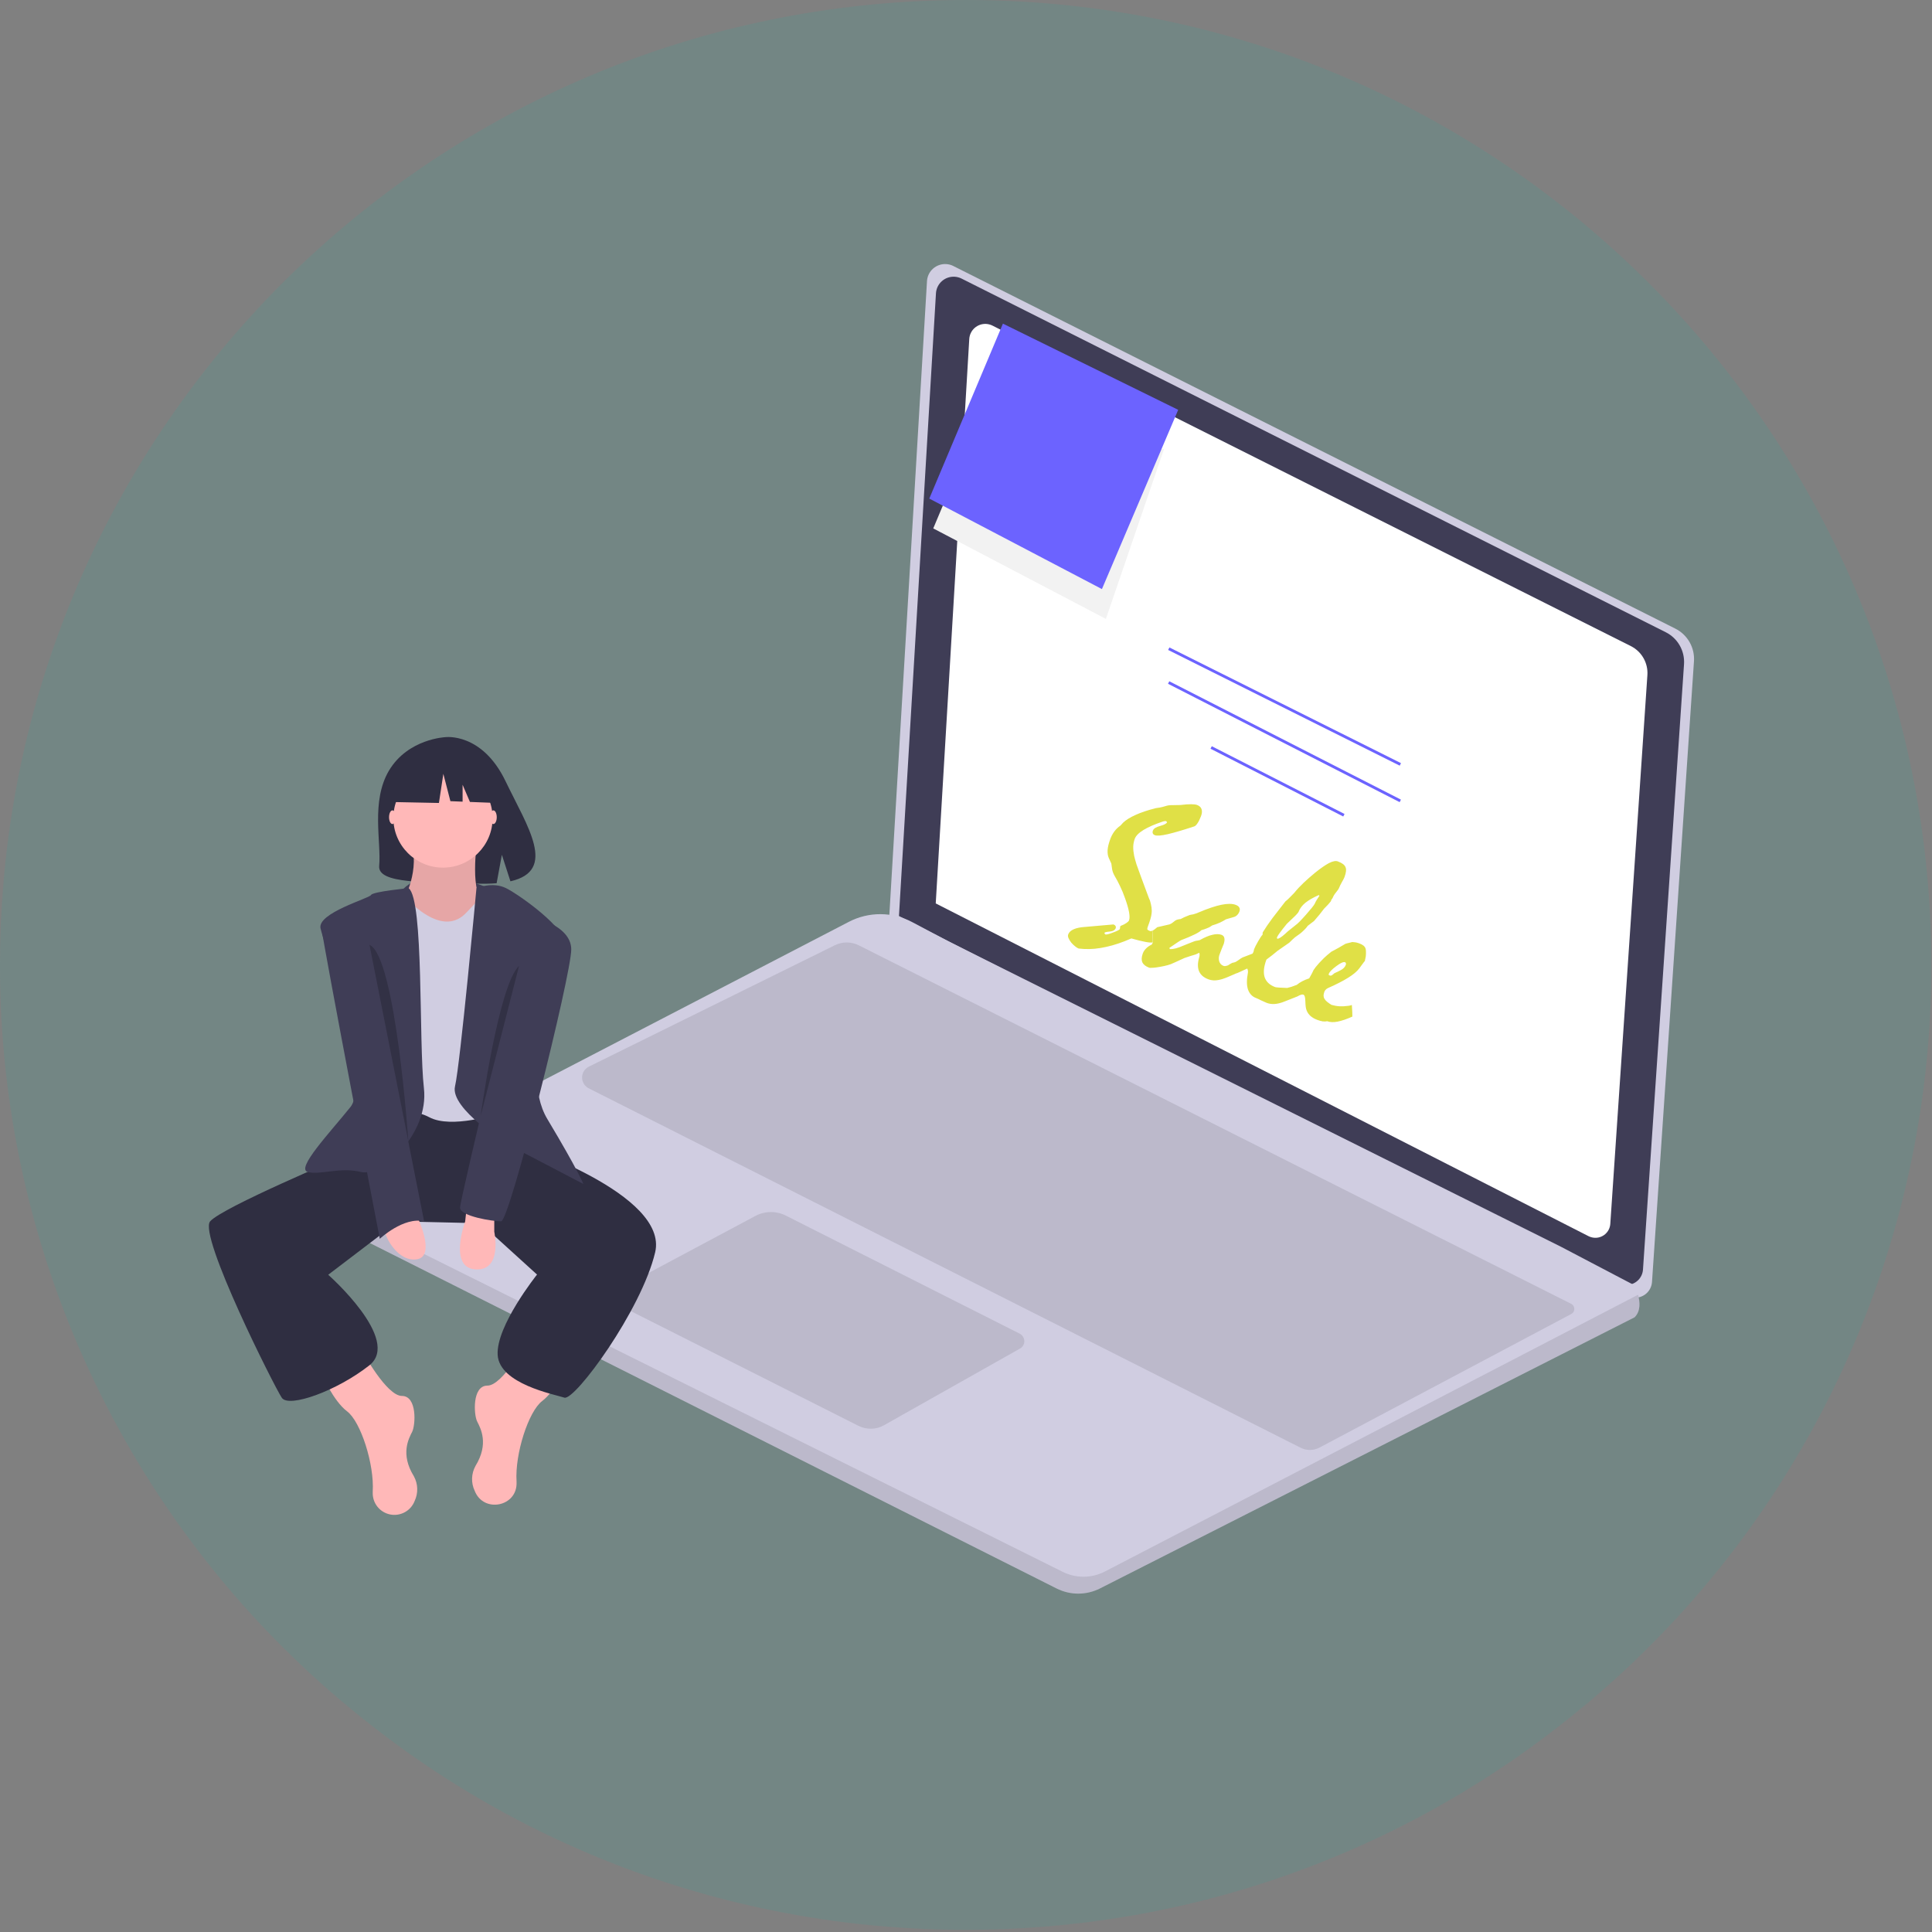 <?xml version="1.0" encoding="UTF-8"?>
<svg viewBox="0 0 143 143" xmlns="http://www.w3.org/2000/svg">
<rect x="0" y="0" width="143" height="143" fill="#808080" stroke="none"/>
<path d="m142.95 71.427c0.012 10.32-2.221 20.519-6.544 29.891-4.323 9.373-10.632 17.696-18.492 24.393-0.234 0.205-0.471 0.403-0.72 0.601-0.611 0.51-1.231 1.008-1.86 1.495-4.056 3.161-8.443 5.873-13.084 8.089l-0.45 0.212c-5.088 2.387-10.442 4.16-15.949 5.283-0.561 0.115-1.123 0.223-1.687 0.327l-0.291 0.051-0.104 0.018-0.439 0.071-0.22 0.036c-3.851 0.631-7.747 0.947-11.649 0.946-1.336 0-2.655-0.038-3.958-0.112-1.238-0.067-2.466-0.165-3.684-0.295l-0.327-0.035c-1.227-0.137-2.446-0.302-3.655-0.504-10.476-1.712-20.435-5.75-29.142-11.816-0.22-0.147-0.435-0.302-0.651-0.46-1.679-1.198-3.299-2.461-4.861-3.788-7.904-6.697-14.251-15.033-18.6-24.43-4.349-9.397-6.596-19.628-6.584-29.98 0-2.082 0.089-4.143 0.266-6.181 3.134-36.549 33.819-65.238 71.235-65.238 39.438 0.007 71.45 31.985 71.45 71.427z" fill="#03C6AF" opacity=".1"/>
<path d="m70.559 19.688 53.433 26.835c0.446 0.222 0.816 0.571 1.063 1.003 0.247 0.432 0.361 0.927 0.326 1.423l-3.105 45.936c-0.011 0.164-0.054 0.324-0.127 0.472-0.073 0.147-0.174 0.279-0.298 0.387-0.124 0.108-0.269 0.191-0.425 0.243s-0.32 0.074-0.485 0.062c-0.166-0.012-0.329-0.057-0.478-0.133l-54.656-27.863 2.806-47.248c0.011-0.176 0.056-0.348 0.133-0.506 0.077-0.158 0.185-0.3 0.317-0.417 0.132-0.117 0.286-0.206 0.452-0.264 0.167-0.058 0.343-0.082 0.519-0.071 0.183 0.01 0.362 0.058 0.525 0.14z" fill="#D0CDE1"/>
<path d="m71.172 20.62 52.124 26.177c0.433 0.218 0.792 0.558 1.032 0.979s0.35 0.903 0.317 1.386l-3.037 44.808c-0.022 0.323-0.171 0.624-0.416 0.837-0.244 0.213-0.563 0.32-0.886 0.299-0.163-0.011-0.322-0.053-0.468-0.126l-53.3-27.18 2.738-46.087c0.01-0.172 0.053-0.34 0.128-0.495 0.075-0.155 0.18-0.293 0.309-0.408 0.129-0.114 0.279-0.202 0.442-0.258 0.163-0.056 0.335-0.079 0.507-0.069 0.178 0.011 0.351 0.057 0.511 0.137z" fill="#3F3D56"/>
<path d="m73.462 24.102 47.245 23.719c0.395 0.198 0.723 0.508 0.941 0.892 0.218 0.384 0.318 0.824 0.286 1.264l-2.745 40.61c-0.01 0.145-0.048 0.287-0.112 0.417-0.065 0.13-0.155 0.246-0.264 0.342-0.11 0.096-0.237 0.168-0.375 0.215s-0.284 0.065-0.429 0.054c-0.148-0.011-0.292-0.05-0.425-0.115l-48.324-24.632 2.482-41.778c0.009-0.155 0.049-0.308 0.117-0.448s0.163-0.266 0.28-0.369 0.253-0.183 0.4-0.234c0.147-0.051 0.303-0.072 0.459-0.063 0.162 0.011 0.319 0.053 0.464 0.126z" fill="#fff"/>
<path d="m24.702 90.658 53.502 26.914c0.498 0.251 1.047 0.382 1.605 0.382 0.557 0 1.107-0.131 1.605-0.382l39.575-20.071c0.464-0.464 0.399-1.15 0.252-1.664-0.075-0.249-0.173-0.489-0.295-0.719l-5.397-2.832-45.331-22.601-2.709-1.438c-0.72-0.381-1.522-0.581-2.336-0.584-0.815-0.003-1.618 0.191-2.341 0.566l-38.146 19.791c-0.242 0.126-0.446 0.316-0.587 0.55-0.141 0.234-0.215 0.502-0.213 0.775 0.002 0.273 0.079 0.54 0.224 0.772s0.35 0.419 0.594 0.542z" fill="#D0CDE1"/>
<path d="m24.707 90.654 53.502 26.914c0.498 0.251 1.047 0.382 1.605 0.382 0.557 0 1.107-0.131 1.605-0.382l39.575-20.071c0.464-0.464 0.399-1.15 0.252-1.664l-39.464 20.485c-0.482 0.25-1.016 0.382-1.558 0.387-0.543 4e-3 -1.079-0.12-1.564-0.362l-54.75-27.248c-0.051 0.311-8e-4 0.63 0.143 0.911 0.144 0.281 0.373 0.508 0.656 0.649z" opacity=".1"/>
<path d="m75.488 98.72-17.327-8.747c-0.349-0.176-0.735-0.266-1.126-0.261-0.391 0.004-0.775 0.103-1.119 0.286l-10.052 5.365c-0.168 0.09-0.293 0.242-0.348 0.424-0.055 0.182-0.036 0.378 0.053 0.546 0.069 0.131 0.177 0.236 0.309 0.302l17.668 8.902c0.293 0.147 0.618 0.22 0.946 0.212 0.328-7e-3 0.649-0.095 0.935-0.256l10.074-5.681c0.143-0.08 0.248-0.214 0.293-0.371 0.045-0.158 0.025-0.327-0.056-0.469-0.057-0.107-0.145-0.195-0.252-0.252z" opacity=".1"/>
<path d="m116.3 97.257-18.647 9.894c-0.216 0.111-0.455 0.17-0.698 0.17s-0.482-0.059-0.698-0.17l-52.681-26.598c-0.212-0.108-0.372-0.295-0.447-0.52-0.074-0.226-0.056-0.471 0.051-0.684 0.089-0.172 0.23-0.312 0.403-0.399l18.208-8.985c0.274-0.136 0.577-0.207 0.883-0.207s0.609 0.071 0.883 0.207l52.735 26.54c0.05 0.025 0.094 0.06 0.131 0.102 0.036 0.042 0.064 0.091 0.081 0.145 0.018 0.053 0.024 0.109 0.02 0.165s-0.02 0.11-0.045 0.16c-0.041 0.077-0.103 0.139-0.18 0.18z" opacity=".1"/>
<path d="m86.555 47.922-0.093 0.186 17.141 8.563 0.093-0.186-17.141-8.563z" fill="#6C63FF"/>
<path d="m86.547 50.425-0.095 0.186 17.146 8.761 0.095-0.186-17.146-8.761z" fill="#6C63FF"/>
<path d="m89.692 55.232-0.095 0.186 9.825 5.016 0.095-0.186-9.825-5.016z" fill="#6C63FF"/>
<path d="m36.015 65.672s-4.181-1.822-6.141 0.101c-1.961 1.923 5.256 1.29 6.141-0.101z" fill="#3F3D56"/>
<path d="m28.789 57.041c1.407-2.368 4.184-2.48 4.184-2.48s2.709-0.359 4.447 3.263c1.619 3.367 3.853 6.616 0.36 7.407l-0.633-1.962-0.389 2.106c-0.498 0.037-0.998 0.045-1.497 0.025-3.742-0.119-7.307 0.036-7.196-1.304 0.166-1.782-0.622-4.773 0.723-7.055z" fill="#2F2E41"/>
<path d="m26.833 100.03s1.774 3.292 2.914 3.292c1.14 0 1.011 2.156 0.759 2.656-0.252 0.499-0.889 1.646 0.126 3.288 0.154 0.279 0.239 0.591 0.249 0.909 0.01 0.319-0.056 0.635-0.191 0.924-0.136 0.354-0.394 0.648-0.727 0.83s-0.72 0.241-1.092 0.165-0.705-0.281-0.94-0.579c-0.235-0.298-0.356-0.67-0.343-1.049v-0.061c0.126-2.023-0.889-5.186-1.9-5.944-1.011-0.758-1.899-2.785-1.899-2.785l3.044-1.646z" fill="#FFB8B8"/>
<path d="m38.992 99.27s-1.774 3.288-2.914 3.288-1.014 2.156-0.759 2.659 0.885 1.643-0.126 3.289c-0.154 0.279-0.24 0.59-0.251 0.909-0.011 0.318 0.054 0.635 0.19 0.923 0.651 1.693 3.184 1.183 3.101-0.632v-0.061c-0.13-2.023 0.885-5.186 1.9-5.948 1.015-0.762 1.9-2.782 1.9-2.782l-3.04-1.645z" fill="#FFB8B8"/>
<path d="m37.598 83.076 0.759 1.646s11.153 3.669 10.135 7.971c-1.018 4.302-5.954 11.004-6.717 10.756s-4.814-1.014-4.94-3.163c-0.126-2.149 2.914-5.947 2.914-5.947l-4.181-3.799-6.084-0.14-5.191 3.953s5.451 4.809 3.044 6.706c-2.407 1.897-5.954 3.163-6.476 2.404-0.522-0.758-6.195-12.035-5.307-13.063 0.889-1.028 9.879-4.809 9.879-4.809l2.407-3.414 9.376-0.507 0.381 1.405z" fill="#2F2E41"/>
<path d="m35.321 62.194s-0.633 4.176 0.633 4.672c1.266 0.496-2.518 2.659-2.518 2.659h-2.159l-1.392-2.911s1.266-2.279 0.507-4.431c-0.759-2.153 4.929 0.011 4.929 0.011z" fill="#FFB8B8"/>
<path d="m35.321 62.194s-0.633 4.176 0.633 4.672c1.266 0.496-2.518 2.659-2.518 2.659h-2.159l-1.392-2.911s1.266-2.279 0.507-4.431c-0.759-2.153 4.929 0.011 4.929 0.011z" opacity=".1"/>
<path d="m36.204 65.737s-1.392 1.52-1.648 1.772c-0.255 0.252-1.392 1.646-3.799-0.377-2.407-2.023-2.659 0.377-2.659 0.377v15.184s2.026-0.884 3.673 0c1.648 0.884 5.066-0.252 5.066-0.252l0.633-15.69-1.266-1.014z" fill="#D0CDE1"/>
<path d="m35.264 65.739s1.184-0.507 2.195 0c1.011 0.507 4.562 3.037 4.317 4.176-0.245 1.139-3.544 9.11-1.266 12.909 2.277 3.799 2.67 4.809 2.67 4.809l-5.573-2.911s-4.317-2.659-3.929-4.313c0.389-1.653 1.587-14.67 1.587-14.67z" fill="#3F3D56"/>
<path d="m30.248 65.737s-2.659 0.255-2.785 0.507c-0.126 0.252-3.99 1.33-3.738 2.469 0.252 1.139 3.738 11.324 2.216 13.222s-4.055 4.557-3.166 4.809 2.407-0.381 3.925 0 5.069-2.785 4.677-6.199c-0.392-3.414 0.007-13.919-1.13-14.806z" fill="#3F3D56"/>
<path d="m36.584 89.906v1.265s0.633 2.911-1.392 2.785-0.763-3.543-0.763-3.543l0.126-1.139 2.029 0.632z" fill="#FFB8B8"/>
<path d="m30.884 90.04s1.396 2.907 0 3.163-2.407-1.646-2.407-2.156 2.407-1.006 2.407-1.006z" fill="#FFB8B8"/>
<path d="m29.048 60.994c0.139 0 0.252-0.227 0.252-0.507 0-0.28-0.113-0.507-0.252-0.507-0.139 0-0.252 0.227-0.252 0.507 0 0.28 0.113 0.507 0.252 0.507z" fill="#FFB8B8"/>
<path d="m36.516 60.994c0.139 0 0.252-0.227 0.252-0.507 0-0.28-0.113-0.507-0.252-0.507s-0.252 0.227-0.252 0.507c0 0.28 0.113 0.507 0.252 0.507z" fill="#FFB8B8"/>
<path d="m26.834 67.399s-3.17 0-3.04 1.265c0.13 1.265 4.317 23.029 4.317 23.029s1.759-1.653 3.281-1.294l-4.558-23z" fill="#3F3D56"/>
<path d="m39.116 67.758s3.166 0.632 3.166 2.516c0 1.883-4.558 20.125-5.191 20.125s-3.04-0.377-3.04-1.013 5.066-21.628 5.066-21.628z" fill="#3F3D56"/>
<path d="m38.418 71.495-2.849 11.141s1.331-9.746 2.849-11.141z" opacity=".2"/>
<path d="m27.348 69.932 2.878 14.559s-0.932-13.718-2.878-14.559z" opacity=".2"/>
<path d="m32.788 64.219c2.029 0 3.673-1.643 3.673-3.669 0-2.026-1.645-3.669-3.673-3.669s-3.673 1.643-3.673 3.669c0 2.026 1.645 3.669 3.673 3.669z" fill="#FFB8B8"/>
<path d="m29.416 56.82 2.745-1.438 3.792 0.589 0.784 3.461-1.954-0.075-0.543-1.272v1.251l-0.903-0.036-0.522-2.023-0.327 2.156-3.206-0.065 0.133-2.548z" fill="#2F2E41"/>
<path d="m70.587 35.514-1.511 3.597 12.779 6.699 4.306-12.586" fill="#F2F2F2"/>
<path d="m81.561 43.602 5.645-13.268-12.973-6.379-5.45 12.948 12.779 6.699z" fill="#6C63FF"/>
<path d="m85.28 68.888 0.046 0.86c-0.097 0.031-0.282 0.02-0.556-0.033-0.268-0.051-0.612-0.136-1.032-0.256-0.644 0.286-1.259 0.494-1.845 0.624-0.581 0.132-1.129 0.185-1.644 0.158-0.119-0.008-0.256-0.019-0.409-0.033-0.086-0.032-0.173-0.086-0.261-0.161-0.09-0.07-0.185-0.16-0.284-0.271-0.099-0.128-0.169-0.243-0.211-0.344-0.042-0.101-0.048-0.192-0.018-0.272 0.06-0.161 0.196-0.287 0.407-0.38s0.492-0.15 0.843-0.172c0.705-0.056 1.403-0.117 2.093-0.183 0.086 0.032 0.141 0.074 0.164 0.125 0.025 0.046 0.028 0.096 0.008 0.15-0.054 0.145-0.204 0.229-0.452 0.253-0.24 0.021-0.368 0.052-0.384 0.095 0.018 0.068 0.04 0.106 0.067 0.116 0.07 0.026 0.262-0.022 0.576-0.143 0.319-0.119 0.486-0.207 0.501-0.263l0.029-0.2 0.028-0.026c0.185-0.071 0.328-0.143 0.429-0.216 0.106-0.071 0.17-0.135 0.192-0.194 0.05-0.134 0.05-0.339-3e-4 -0.614-0.05-0.275-0.15-0.621-0.301-1.037-0.112-0.323-0.234-0.618-0.366-0.887-0.13-0.274-0.261-0.521-0.393-0.741-0.051-0.092-0.092-0.178-0.124-0.257-0.03-0.084-0.051-0.159-0.063-0.225-0.019-0.129-0.034-0.236-0.046-0.319-0.006-0.082-0.019-0.138-0.037-0.17-0.015-0.042-0.038-0.094-0.071-0.154-0.025-0.064-0.059-0.138-0.101-0.221-0.069-0.16-0.096-0.356-0.083-0.59 0.019-0.231 0.086-0.502 0.202-0.813 0.076-0.204 0.176-0.39 0.299-0.557 0.131-0.171 0.278-0.312 0.441-0.422 0.028-0.026 0.058-0.058 0.09-0.095 0.032-0.037 0.069-0.078 0.11-0.124 0.217-0.206 0.527-0.399 0.93-0.579 0.405-0.185 0.907-0.353 1.507-0.502 0.076-0.008 0.17-0.022 0.281-0.042s0.239-0.051 0.384-0.095c0.084-0.03 0.172-0.052 0.263-0.067 0.097-0.013 0.205-0.018 0.327-0.016 0.167-0.005 0.354-0.009 0.563-0.011 0.32-0.04 0.581-0.059 0.782-0.057 0.201 0.002 0.347 0.019 0.438 0.053 0.177 0.066 0.288 0.168 0.334 0.308 0.051 0.141 0.039 0.314-0.037 0.517-0.084 0.225-0.172 0.403-0.263 0.534-0.084 0.128-0.165 0.204-0.242 0.231-0.821 0.269-1.472 0.46-1.955 0.574-0.48 0.108-0.798 0.134-0.954 0.076-0.075-0.028-0.126-0.071-0.153-0.13s-0.024-0.131 0.008-0.217c0.054-0.145 0.234-0.258 0.539-0.34 0.307-0.087 0.475-0.177 0.504-0.271l-0.054-0.075c-0.027-0.01-0.062-0.014-0.105-0.012-0.038 0.004-0.081 0.013-0.129 0.025-0.614 0.205-1.099 0.416-1.454 0.632-0.348 0.213-0.564 0.431-0.648 0.657-0.066 0.177-0.103 0.368-0.112 0.572-0.004 0.206 0.018 0.428 0.064 0.665 0.036 0.166 0.095 0.384 0.178 0.652 0.09 0.266 0.208 0.59 0.352 0.974 0.199 0.532 0.351 0.943 0.457 1.232s0.167 0.444 0.185 0.463c0.055 0.179 0.095 0.353 0.118 0.52 0.023 0.167 0.024 0.32 0.003 0.459-0.011 0.112-0.039 0.245-0.085 0.399-0.045 0.154-0.108 0.339-0.188 0.553-0.046 0.123-0.054 0.203-0.025 0.238 0.032 0.03 0.09 0.061 0.176 0.093 0.032 0.012 0.058 0.016 0.079 0.011 0.027-0.008 0.056-0.019 0.085-0.032zm0.381-0.261 0.912-0.21c0.037-0.017 0.082-0.04 0.136-0.069 0.056-0.034 0.123-0.085 0.204-0.153 0.064-0.056 0.134-0.097 0.211-0.123 0.082-0.024 0.171-0.04 0.265-0.048 0.063-0.038 0.15-0.082 0.26-0.132 0.111-0.051 0.247-0.106 0.411-0.168 0.071-0.01 0.163-0.028 0.276-0.053 0.115-0.03 0.245-0.077 0.391-0.139 0.66-0.28 1.216-0.467 1.666-0.562 0.456-0.093 0.81-0.092 1.062 0.001 0.14 0.052 0.23 0.119 0.273 0.202 0.048 0.085 0.052 0.181 0.012 0.288-0.042 0.113-0.1 0.204-0.175 0.274-0.07 0.072-0.158 0.121-0.266 0.148-0.17 0.047-0.355 0.1-0.554 0.16-0.128 0.081-0.277 0.162-0.449 0.245-0.169 0.077-0.36 0.147-0.573 0.208-0.08 0.05-0.148 0.095-0.206 0.134-0.037 0.017-0.106 0.046-0.207 0.088s-0.23 0.085-0.388 0.131c-0.098 0.098-0.273 0.207-0.525 0.327-0.247 0.122-0.57 0.258-0.968 0.409-0.051 0.024-0.151 0.084-0.297 0.183-0.147 0.098-0.339 0.228-0.576 0.39l0.029 0.093c0.132 0.006 0.279-0.012 0.442-0.055s0.35-0.111 0.561-0.203c0.244-0.098 0.442-0.178 0.593-0.238 0.158-0.063 0.267-0.102 0.327-0.116 0.045-0.007 0.091-0.015 0.137-0.022 0.046-0.007 0.099-0.018 0.159-0.033 0.357-0.203 0.668-0.335 0.935-0.394 0.269-0.065 0.494-0.064 0.676 0.004 0.113 0.042 0.181 0.119 0.206 0.233 0.027 0.108 0.013 0.252-0.042 0.433-0.111 0.264-0.212 0.52-0.304 0.766-0.069 0.17-0.082 0.342-0.037 0.517 0.052 0.172 0.158 0.288 0.319 0.348 0.048 0.018 0.099 0.021 0.152 0.011 0.058-0.009 0.12-0.026 0.184-0.051 0.056-0.034 0.107-0.067 0.156-0.098 0.054-0.029 0.107-0.058 0.161-0.087 0.025-0.003 0.062-0.011 0.11-0.023 0.053-0.011 0.105-0.028 0.157-0.052 0.015 0.189 0.024 0.354 0.026 0.495 0.01 0.138 0.011 0.258 0.004 0.359-0.165 0.067-0.333 0.139-0.502 0.216-0.162 0.074-0.33 0.14-0.504 0.197-0.207 0.064-0.398 0.1-0.572 0.108-0.172 0.003-0.333-0.023-0.484-0.079-0.349-0.13-0.58-0.329-0.694-0.597s-0.112-0.61 0.006-1.024c0.018-0.048 0.028-0.1 0.03-0.154 0.009-0.058 0.002-0.121-0.021-0.191-0.037 0.017-0.077 0.035-0.121 0.056-0.042 0.015-0.094 0.038-0.155 0.071-0.09 0.028-0.203 0.062-0.341 0.102-0.132 0.043-0.289 0.094-0.47 0.155-0.26 0.123-0.477 0.223-0.652 0.298-0.175 0.075-0.299 0.13-0.373 0.164-0.141 0.051-0.301 0.096-0.48 0.133-0.173 0.039-0.367 0.074-0.58 0.105-0.135 0.017-0.248 0.027-0.341 0.029-0.095 0.008-0.161 0.004-0.198-0.01-0.258-0.096-0.425-0.228-0.502-0.398-0.075-0.175-0.064-0.393 0.034-0.656 0.054-0.145 0.137-0.27 0.249-0.374 0.109-0.112 0.248-0.207 0.417-0.284 0.037-0.066 0.063-0.12 0.079-0.163 0.01-0.027 0.012-0.057 0.006-0.089 0.001-0.036-0.002-0.077-0.009-0.122-0.004-0.087-0.008-0.183-0.012-0.288-7e-3 -0.113-0.015-0.231-0.023-0.357 0.029-0.013 0.077-0.042 0.142-0.085 0.061-0.05 0.136-0.111 0.224-0.182zm5.807 2.563c0.068-0.036 0.141-0.082 0.217-0.139 0.078-0.062 0.175-0.124 0.289-0.186l0.705-0.269c0.027-0.008 0.046-0.025 0.056-0.052 0.015-0.025 0.032-0.061 0.05-0.11 0.021-0.072 0.034-0.131 0.039-0.178 0.046-0.123 0.147-0.321 0.303-0.593 0.156-0.272 0.264-0.43 0.324-0.475l0.009-0.171c0.204-0.333 0.446-0.689 0.728-1.067 0.289-0.381 0.606-0.791 0.953-1.23 0.086-0.066 0.182-0.152 0.289-0.259 0.109-0.112 0.232-0.237 0.369-0.376 0.195-0.245 0.425-0.492 0.689-0.742 0.264-0.25 0.55-0.501 0.858-0.753 0.41-0.33 0.752-0.566 1.025-0.709 0.279-0.141 0.495-0.182 0.651-0.124 0.311 0.116 0.5 0.256 0.567 0.421 0.074 0.162 0.049 0.409-0.075 0.742-0.032 0.086-0.098 0.214-0.198 0.384-0.093 0.167-0.156 0.296-0.19 0.387-0.034 0.091-0.111 0.209-0.232 0.353s-0.207 0.286-0.26 0.426c-0.021 0.041-0.051 0.079-0.088 0.114l-0.034 0.116c-0.049 0.067-0.116 0.146-0.199 0.238-0.083 0.091-0.187 0.199-0.313 0.323-0.088 0.12-0.194 0.258-0.319 0.413-0.125 0.155-0.267 0.322-0.425 0.501-0.052 0.042-0.12 0.093-0.204 0.153-0.076 0.057-0.162 0.123-0.257 0.198-0.042 0.064-0.099 0.134-0.17 0.211s-0.163 0.166-0.273 0.265c-0.056 0.052-0.125 0.106-0.207 0.161-0.082 0.055-0.182 0.128-0.301 0.218-0.052 0.042-0.112 0.096-0.18 0.162-0.068 0.067-0.144 0.142-0.231 0.226-0.093 0.069-0.213 0.153-0.359 0.251-0.147 0.098-0.316 0.215-0.507 0.352-0.276 0.233-0.553 0.451-0.83 0.653-0.194 0.52-0.239 0.952-0.135 1.296 0.111 0.341 0.373 0.588 0.786 0.741 0.027 0.01 0.114 0.021 0.262 0.034 0.148 0.012 0.355 0.022 0.621 0.029 0.086-0.017 0.191-0.045 0.316-0.084 0.127-0.044 0.272-0.098 0.435-0.159l0.038 0.857c-0.185 0.071-0.372 0.146-0.559 0.223-0.187 0.077-0.377 0.15-0.567 0.22-0.218 0.078-0.427 0.122-0.627 0.133-0.198 0.006-0.38-0.022-0.546-0.084-0.086-0.032-0.214-0.089-0.385-0.171-0.169-0.087-0.299-0.148-0.39-0.182-0.3-0.112-0.505-0.325-0.614-0.64-0.103-0.313-0.105-0.726-0.005-1.239 0.007-0.052 0.007-0.101-3e-4 -0.147-0.002-0.044-0.018-0.099-0.049-0.165-0.096 0.044-0.21 0.096-0.343 0.157-0.127 0.063-0.281 0.131-0.461 0.204l-0.046-0.86zm6.192-4.888-0.044-0.053c-0.408 0.178-0.738 0.367-0.99 0.566-0.246 0.202-0.414 0.423-0.504 0.664-0.014 0.038-0.057 0.095-0.128 0.172-0.064 0.074-0.157 0.168-0.279 0.281-0.148 0.134-0.304 0.284-0.469 0.448-0.214 0.262-0.383 0.477-0.506 0.645-0.124 0.168-0.2 0.292-0.23 0.372l0.024 0.082c0.05 0.013 0.127-0.014 0.231-0.079 0.104-0.065 0.234-0.169 0.391-0.312 0.079-0.081 0.182-0.17 0.311-0.269 0.128-0.099 0.277-0.218 0.445-0.357 0.13-0.086 0.38-0.338 0.749-0.756 0.37-0.418 0.588-0.691 0.654-0.82 0.045-0.105 0.098-0.205 0.157-0.299 0.067-0.097 0.13-0.193 0.189-0.287zm-1.654 6.576c0.106-0.089 0.232-0.17 0.375-0.245 0.146-0.08 0.32-0.153 0.521-0.218 0.056-0.101 0.111-0.2 0.165-0.296 0.056-0.101 0.107-0.205 0.152-0.31 0.044-0.069 0.101-0.149 0.171-0.239 0.076-0.088 0.157-0.183 0.244-0.285 0.092-0.1 0.212-0.224 0.358-0.371 0.152-0.145 0.336-0.303 0.552-0.473 0.159-0.081 0.327-0.172 0.504-0.271 0.179-0.104 0.359-0.209 0.538-0.313 0.077-0.026 0.158-0.048 0.244-0.065 0.086-0.017 0.174-0.039 0.263-0.067 0.073 0.003 0.152 0.011 0.239 0.025 0.086 0.014 0.178 0.039 0.274 0.075 0.134 0.05 0.237 0.103 0.307 0.16 0.076 0.059 0.129 0.13 0.158 0.215 0.022 0.057 0.033 0.134 0.033 0.232 6e-3 0.1 1e-3 0.217-0.012 0.353-0.024 0.113-0.049 0.238-0.076 0.375 0.012-0.032-4e-3 -0.023-0.047 0.028-0.038 0.053-0.1 0.137-0.186 0.252l-0.168 0.231c-0.171 0.23-0.451 0.464-0.84 0.705s-0.887 0.495-1.494 0.763c-0.052 0.024-0.102 0.06-0.151 0.109-0.047 0.044-0.082 0.098-0.106 0.162-0.042 0.113-0.06 0.219-0.055 0.319 0.011 0.102 0.046 0.188 0.105 0.259 0.031 0.048 0.086 0.105 0.165 0.171 0.085 0.068 0.186 0.14 0.305 0.214 0.215 0.062 0.419 0.098 0.61 0.108 0.192 0.01 0.368 0.003 0.531-0.022 0.033-0.006 0.084-0.012 0.153-0.016 0.071-0.01 0.145-0.029 0.222-0.055 0.012 0.181 0.021 0.344 0.029 0.487s0.011 0.267 9e-3 0.37c-0.418 0.187-0.782 0.311-1.092 0.372-0.303 0.058-0.559 0.049-0.768-0.029-0.106 0.022-0.22 0.025-0.343 0.01-0.115-0.018-0.248-0.056-0.398-0.112-0.199-0.074-0.364-0.169-0.498-0.286-0.128-0.115-0.222-0.248-0.282-0.398-0.034-0.074-0.058-0.171-0.074-0.293-0.014-0.127-0.023-0.274-0.028-0.441-0.004-0.136-0.018-0.239-0.041-0.308-0.021-0.075-0.058-0.122-0.112-0.142-0.043-0.016-0.099-0.013-0.169 0.011-0.068 0.018-0.149 0.055-0.243 0.111 0.009-0.088 0.008-0.202-0.002-0.34-0.01-0.138-0.025-0.311-0.044-0.52zm3.55-1.657c-0.118-0.044-0.334 0.053-0.649 0.29-0.312 0.232-0.496 0.42-0.55 0.565-0.012 0.032-0.016 0.058-0.011 0.078 0.012 0.017 0.04 0.033 0.083 0.049 0.059 0.022 0.118 0.01 0.178-0.035 0.062-0.05 0.118-0.097 0.171-0.138 0.079-0.032 0.156-0.067 0.232-0.106 0.083-0.042 0.162-0.083 0.238-0.122 0.092-0.051 0.169-0.108 0.229-0.171 0.06-0.063 0.104-0.132 0.132-0.207 0.018-0.048 0.021-0.09 0.01-0.125-0.004-0.038-0.025-0.064-0.062-0.078z" fill="#E0E046"/>
</svg>
